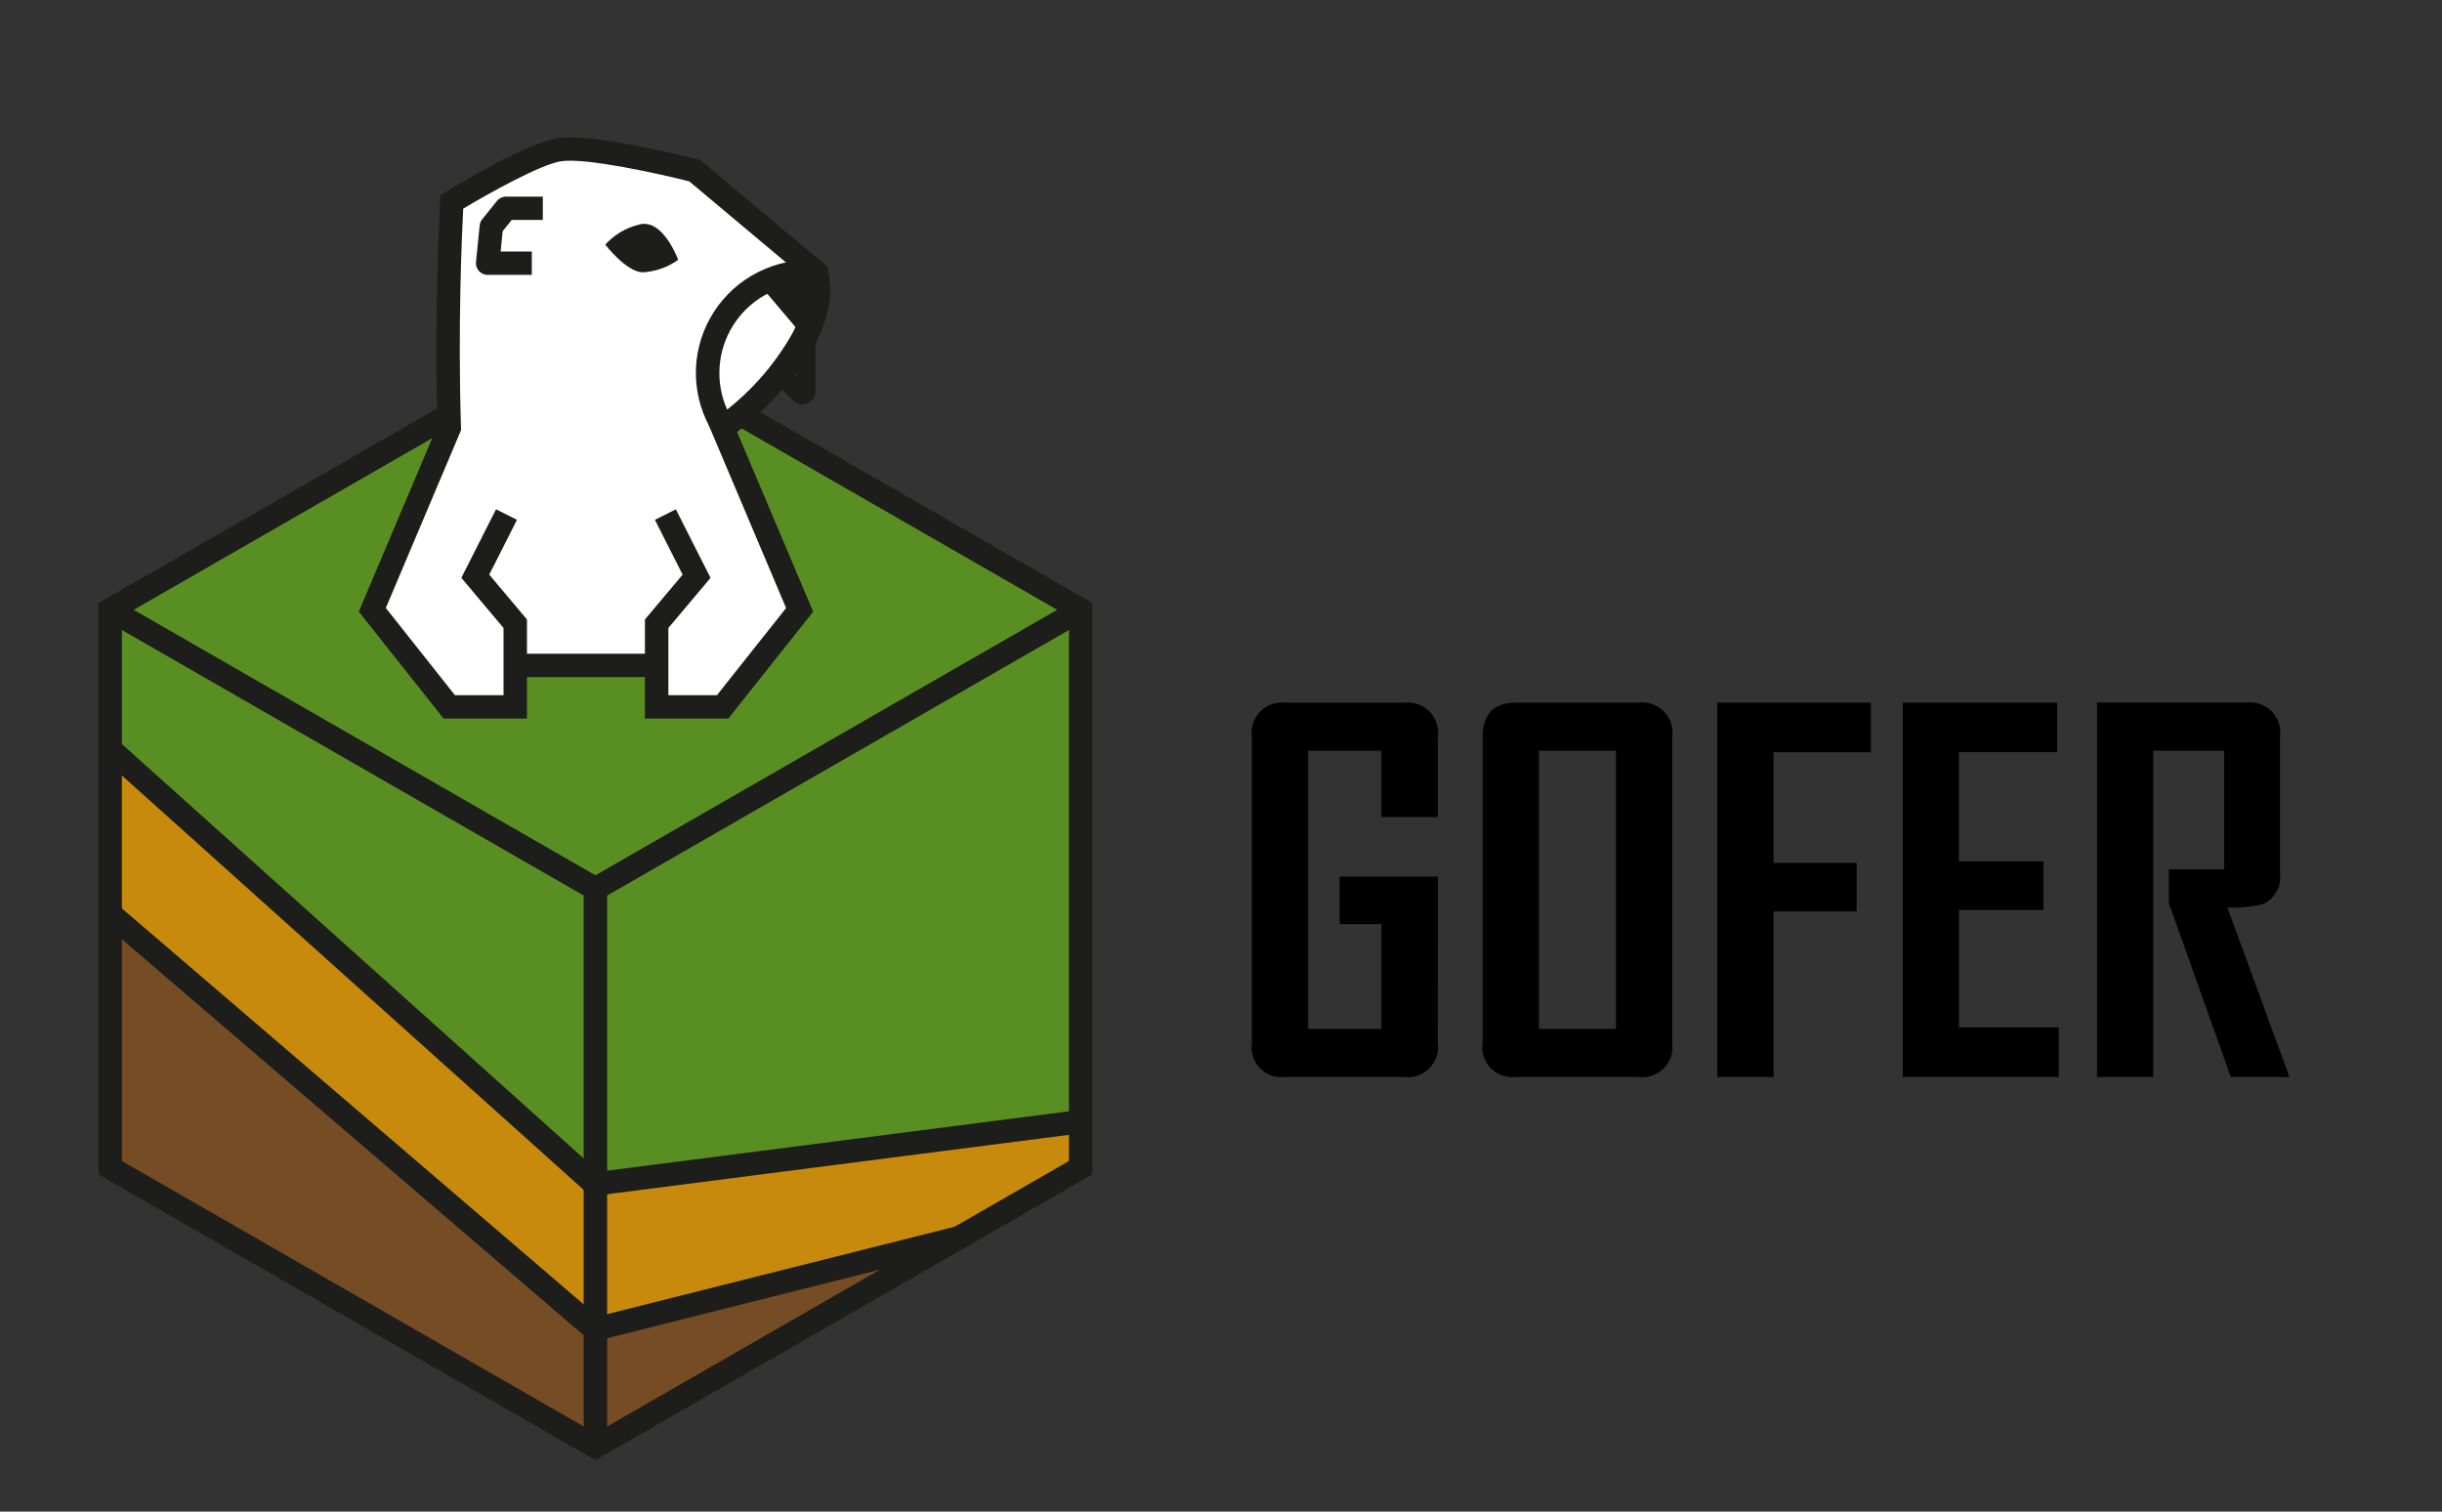 <svg width="63" height="39" viewBox="0 0 63 39" fill="none" xmlns="http://www.w3.org/2000/svg">
<rect x="0" y="0" width="63" height="39" fill="#333333" stroke="none"/>
<path d="M27.881 28.936V30.127L24.74 31.932L15.361 34.291V30.546L27.881 28.936Z" fill="#C78A0C"/>
<path d="M27.881 15.732V28.937L15.361 30.547V22.93L27.881 15.732Z" fill="#598F22"/>
<path d="M27.881 15.732L15.362 22.93L2.843 15.732L15.362 8.535L27.881 15.732Z" fill="#598F22"/>
<path d="M24.739 31.932L15.361 37.324V34.292L24.739 31.932Z" fill="#754C24"/>
<path d="M15.361 34.292V37.324L2.843 30.126V23.576L15.344 34.296L15.361 34.292Z" fill="#754C24"/>
<path d="M15.361 30.547V34.292L15.344 34.296L2.843 23.576V19.33L15.344 30.548L15.361 30.547Z" fill="#C78A0C"/>
<path d="M15.361 22.93V30.547L15.344 30.549L2.843 19.33V15.732L15.361 22.93Z" fill="#598F22"/>
<path d="M15.664 37.324H15.058V23.105L2.691 15.993L2.994 15.472L15.664 22.756L15.664 37.324Z" fill="#1D1D1B"/>
<path d="M27.729 15.471L15.21 22.67L15.513 23.192L28.032 15.993L27.729 15.471Z" fill="#1D1D1B"/>
<path d="M15.361 37.672L2.542 30.301V15.559L2.693 15.472L15.363 8.188L28.183 15.559V30.3L15.361 37.672ZM3.145 29.954L15.361 36.977L27.578 29.954V15.908L15.361 8.884L3.145 15.908V29.954Z" fill="#1D1D1B"/>
<path d="M15.263 34.625L2.645 23.805L3.04 23.348L15.423 33.966L24.666 31.64L24.813 32.225L15.412 34.59L15.263 34.625Z" fill="#1D1D1B"/>
<path d="M15.243 30.864L15.142 30.773L2.64 19.555L3.044 19.107L15.442 30.232L27.84 28.638L27.918 29.235L15.377 30.848L15.243 30.864Z" fill="#1D1D1B"/>
<path d="M17.985 12.595H12.355V17.167H17.985V12.595Z" fill="white"/>
<path d="M13.067 13.276L12.262 14.867L13.293 16.093V18.238H11.591L9.607 15.735L11.591 11.041C11.492 7.924 11.658 5.209 11.658 5.209C11.658 5.209 13.669 3.977 14.431 3.863C15.305 3.733 17.924 4.406 17.924 4.406L21.034 7.013L21.059 7.034C21.074 7.143 21.081 7.253 21.081 7.363C21.073 7.828 20.956 8.284 20.741 8.697C20.229 9.615 19.52 10.41 18.665 11.025C18.651 11.036 18.643 11.04 18.643 11.04L20.629 15.734L18.643 18.238H16.941V16.093L17.972 14.867L17.167 13.276" fill="white"/>
<path d="M18.789 18.539H16.638V15.983L17.611 14.826L16.896 13.412L17.436 13.141L18.331 14.909L17.243 16.202V17.936H18.496L20.28 15.687L18.265 10.922L18.48 10.785C19.298 10.197 19.977 9.439 20.469 8.562C20.663 8.191 20.769 7.78 20.778 7.362C20.778 7.303 20.776 7.244 20.77 7.185L17.782 4.679C17.02 4.487 15.123 4.064 14.476 4.16C13.943 4.24 12.581 5.006 11.95 5.383C11.918 6.005 11.809 8.385 11.893 11.03L11.895 11.096L9.954 15.686L11.737 17.936H12.99V16.202L11.902 14.908L12.797 13.14L13.337 13.411L12.622 14.825L13.595 15.983V18.539H11.444L9.257 15.781L11.287 10.984C11.193 7.916 11.355 5.217 11.357 5.19L11.366 5.034L11.5 4.952C11.711 4.823 13.587 3.685 14.387 3.565C15.296 3.429 17.727 4.043 18.001 4.114L18.068 4.131L21.343 6.88L21.359 6.993C21.376 7.116 21.384 7.239 21.385 7.363C21.376 7.874 21.249 8.376 21.014 8.83C20.521 9.734 19.839 10.522 19.015 11.142L20.978 15.782L18.789 18.539Z" fill="#1D1D1B"/>
<path d="M16.941 16.866H13.293V17.468H16.941V16.866Z" fill="#1D1D1B"/>
<path d="M21.08 7.363C21.071 7.827 20.954 8.284 20.74 8.696L19.638 7.394L21.056 7.033C21.072 7.142 21.079 7.252 21.08 7.363Z" fill="#1D1D1B"/>
<path d="M17.496 6.704C17.496 6.704 17.097 5.602 16.471 5.799C16.141 5.881 15.843 6.059 15.616 6.311C15.616 6.311 16.137 6.994 16.565 7.027C16.9 7.011 17.223 6.898 17.496 6.704Z" fill="#1D1D1B"/>
<path d="M13.72 7.092H12.581C12.539 7.092 12.497 7.083 12.458 7.066C12.42 7.049 12.385 7.024 12.357 6.993C12.328 6.962 12.307 6.925 12.293 6.885C12.28 6.845 12.276 6.803 12.28 6.761L12.375 5.816C12.38 5.758 12.403 5.703 12.44 5.658L12.819 5.186C12.847 5.15 12.883 5.122 12.924 5.102C12.965 5.083 13.01 5.072 13.055 5.073H14.004V5.675H13.201L12.968 5.965L12.916 6.489H13.719L13.72 7.092Z" fill="#1D1D1B"/>
<path d="M20.784 8.869V10.102C20.784 10.118 20.779 10.134 20.77 10.147C20.761 10.161 20.748 10.171 20.733 10.178C20.718 10.184 20.701 10.185 20.685 10.182C20.669 10.179 20.654 10.171 20.643 10.16L20.193 9.712L20.784 8.869Z" fill="white"/>
<path d="M20.701 10.435C20.657 10.435 20.614 10.427 20.573 10.41C20.533 10.393 20.496 10.368 20.465 10.337L19.865 9.74L21.036 8.071V10.102C21.036 10.19 21 10.275 20.938 10.338C20.875 10.4 20.789 10.435 20.701 10.435H20.701ZM20.521 9.683L20.532 9.694V9.667L20.521 9.683Z" fill="#1D1D1B"/>
<path d="M20.823 9.262L20.382 8.74L20.469 8.563C20.663 8.192 20.769 7.781 20.778 7.363C20.778 7.266 20.771 7.17 20.758 7.074L21.346 6.946C21.611 7.812 21.057 8.833 21.034 8.876L20.823 9.262Z" fill="#1D1D1B"/>
<path d="M18.581 11.455L18.41 11.187C18.128 10.746 17.971 10.238 17.954 9.715C17.937 9.193 18.062 8.676 18.315 8.218C18.567 7.76 18.939 7.378 19.391 7.112C19.843 6.846 20.358 6.705 20.883 6.705C20.939 6.705 20.995 6.707 21.051 6.71L21.154 6.716L21.342 6.878L21.358 6.991C21.375 7.114 21.383 7.237 21.384 7.361C21.375 7.872 21.248 8.374 21.012 8.828C20.48 9.793 19.738 10.627 18.84 11.269L18.581 11.455ZM20.778 7.312C20.399 7.329 20.031 7.438 19.704 7.63C19.378 7.821 19.103 8.089 18.904 8.41C18.705 8.732 18.588 9.096 18.564 9.473C18.539 9.849 18.606 10.226 18.761 10.571C19.461 10.024 20.042 9.341 20.469 8.563C20.663 8.192 20.769 7.781 20.778 7.363C20.779 7.346 20.778 7.327 20.778 7.312Z" fill="#1D1D1B"/>
<path d="M37.093 26.904C37.11 27.023 37.099 27.146 37.061 27.261C37.022 27.375 36.958 27.48 36.871 27.565C36.785 27.651 36.681 27.715 36.565 27.754C36.45 27.792 36.327 27.803 36.207 27.786H33.158C33.039 27.801 32.918 27.789 32.805 27.75C32.692 27.71 32.589 27.645 32.506 27.559C32.422 27.474 32.36 27.37 32.324 27.256C32.287 27.142 32.278 27.021 32.297 26.904V19.019C32.279 18.899 32.289 18.776 32.327 18.661C32.365 18.546 32.429 18.441 32.514 18.355C32.6 18.268 32.705 18.203 32.82 18.164C32.935 18.125 33.058 18.113 33.179 18.13H36.209C36.329 18.113 36.452 18.125 36.568 18.164C36.684 18.202 36.789 18.267 36.875 18.354C36.961 18.44 37.025 18.545 37.063 18.66C37.102 18.776 37.112 18.898 37.094 19.019V21.079H35.639V19.37H33.749V26.546H35.639V23.843H34.561V22.616H37.095L37.093 26.904Z" fill="black"/>
<path d="M43.14 26.902C43.158 27.022 43.147 27.144 43.109 27.259C43.071 27.373 43.007 27.478 42.921 27.564C42.836 27.649 42.731 27.714 42.616 27.752C42.501 27.791 42.379 27.802 42.258 27.785H39.111C38.992 27.8 38.871 27.788 38.758 27.748C38.645 27.709 38.542 27.644 38.458 27.558C38.375 27.473 38.312 27.369 38.276 27.255C38.24 27.141 38.231 27.02 38.25 26.902V19.017C38.25 18.425 38.537 18.129 39.111 18.129H42.258C42.379 18.112 42.502 18.124 42.617 18.163C42.733 18.202 42.837 18.267 42.923 18.353C43.008 18.44 43.072 18.544 43.11 18.66C43.148 18.775 43.158 18.898 43.14 19.017V26.902ZM41.69 26.545V19.369H39.702V26.545H41.69Z" fill="black"/>
<path d="M48.264 19.406H45.755V22.263H47.898V23.515H45.755V27.785H44.305V18.128H48.264V19.406Z" fill="black"/>
<path d="M53.111 27.785H49.088V18.128H53.072V19.405H50.537V22.225H52.718V23.477H50.539V26.506H53.111V27.785Z" fill="black"/>
<path d="M59.063 27.785H57.551L55.953 23.299V22.43H57.378V19.369H55.55V27.785H54.1V18.128H57.946C58.066 18.112 58.188 18.124 58.303 18.164C58.417 18.203 58.521 18.268 58.606 18.355C58.691 18.441 58.754 18.546 58.791 18.66C58.828 18.775 58.838 18.897 58.82 19.016V22.528C58.842 22.686 58.814 22.848 58.739 22.989C58.665 23.131 58.548 23.246 58.404 23.318C58.097 23.398 57.779 23.43 57.463 23.41L59.063 27.785Z" fill="black"/>
</svg>
